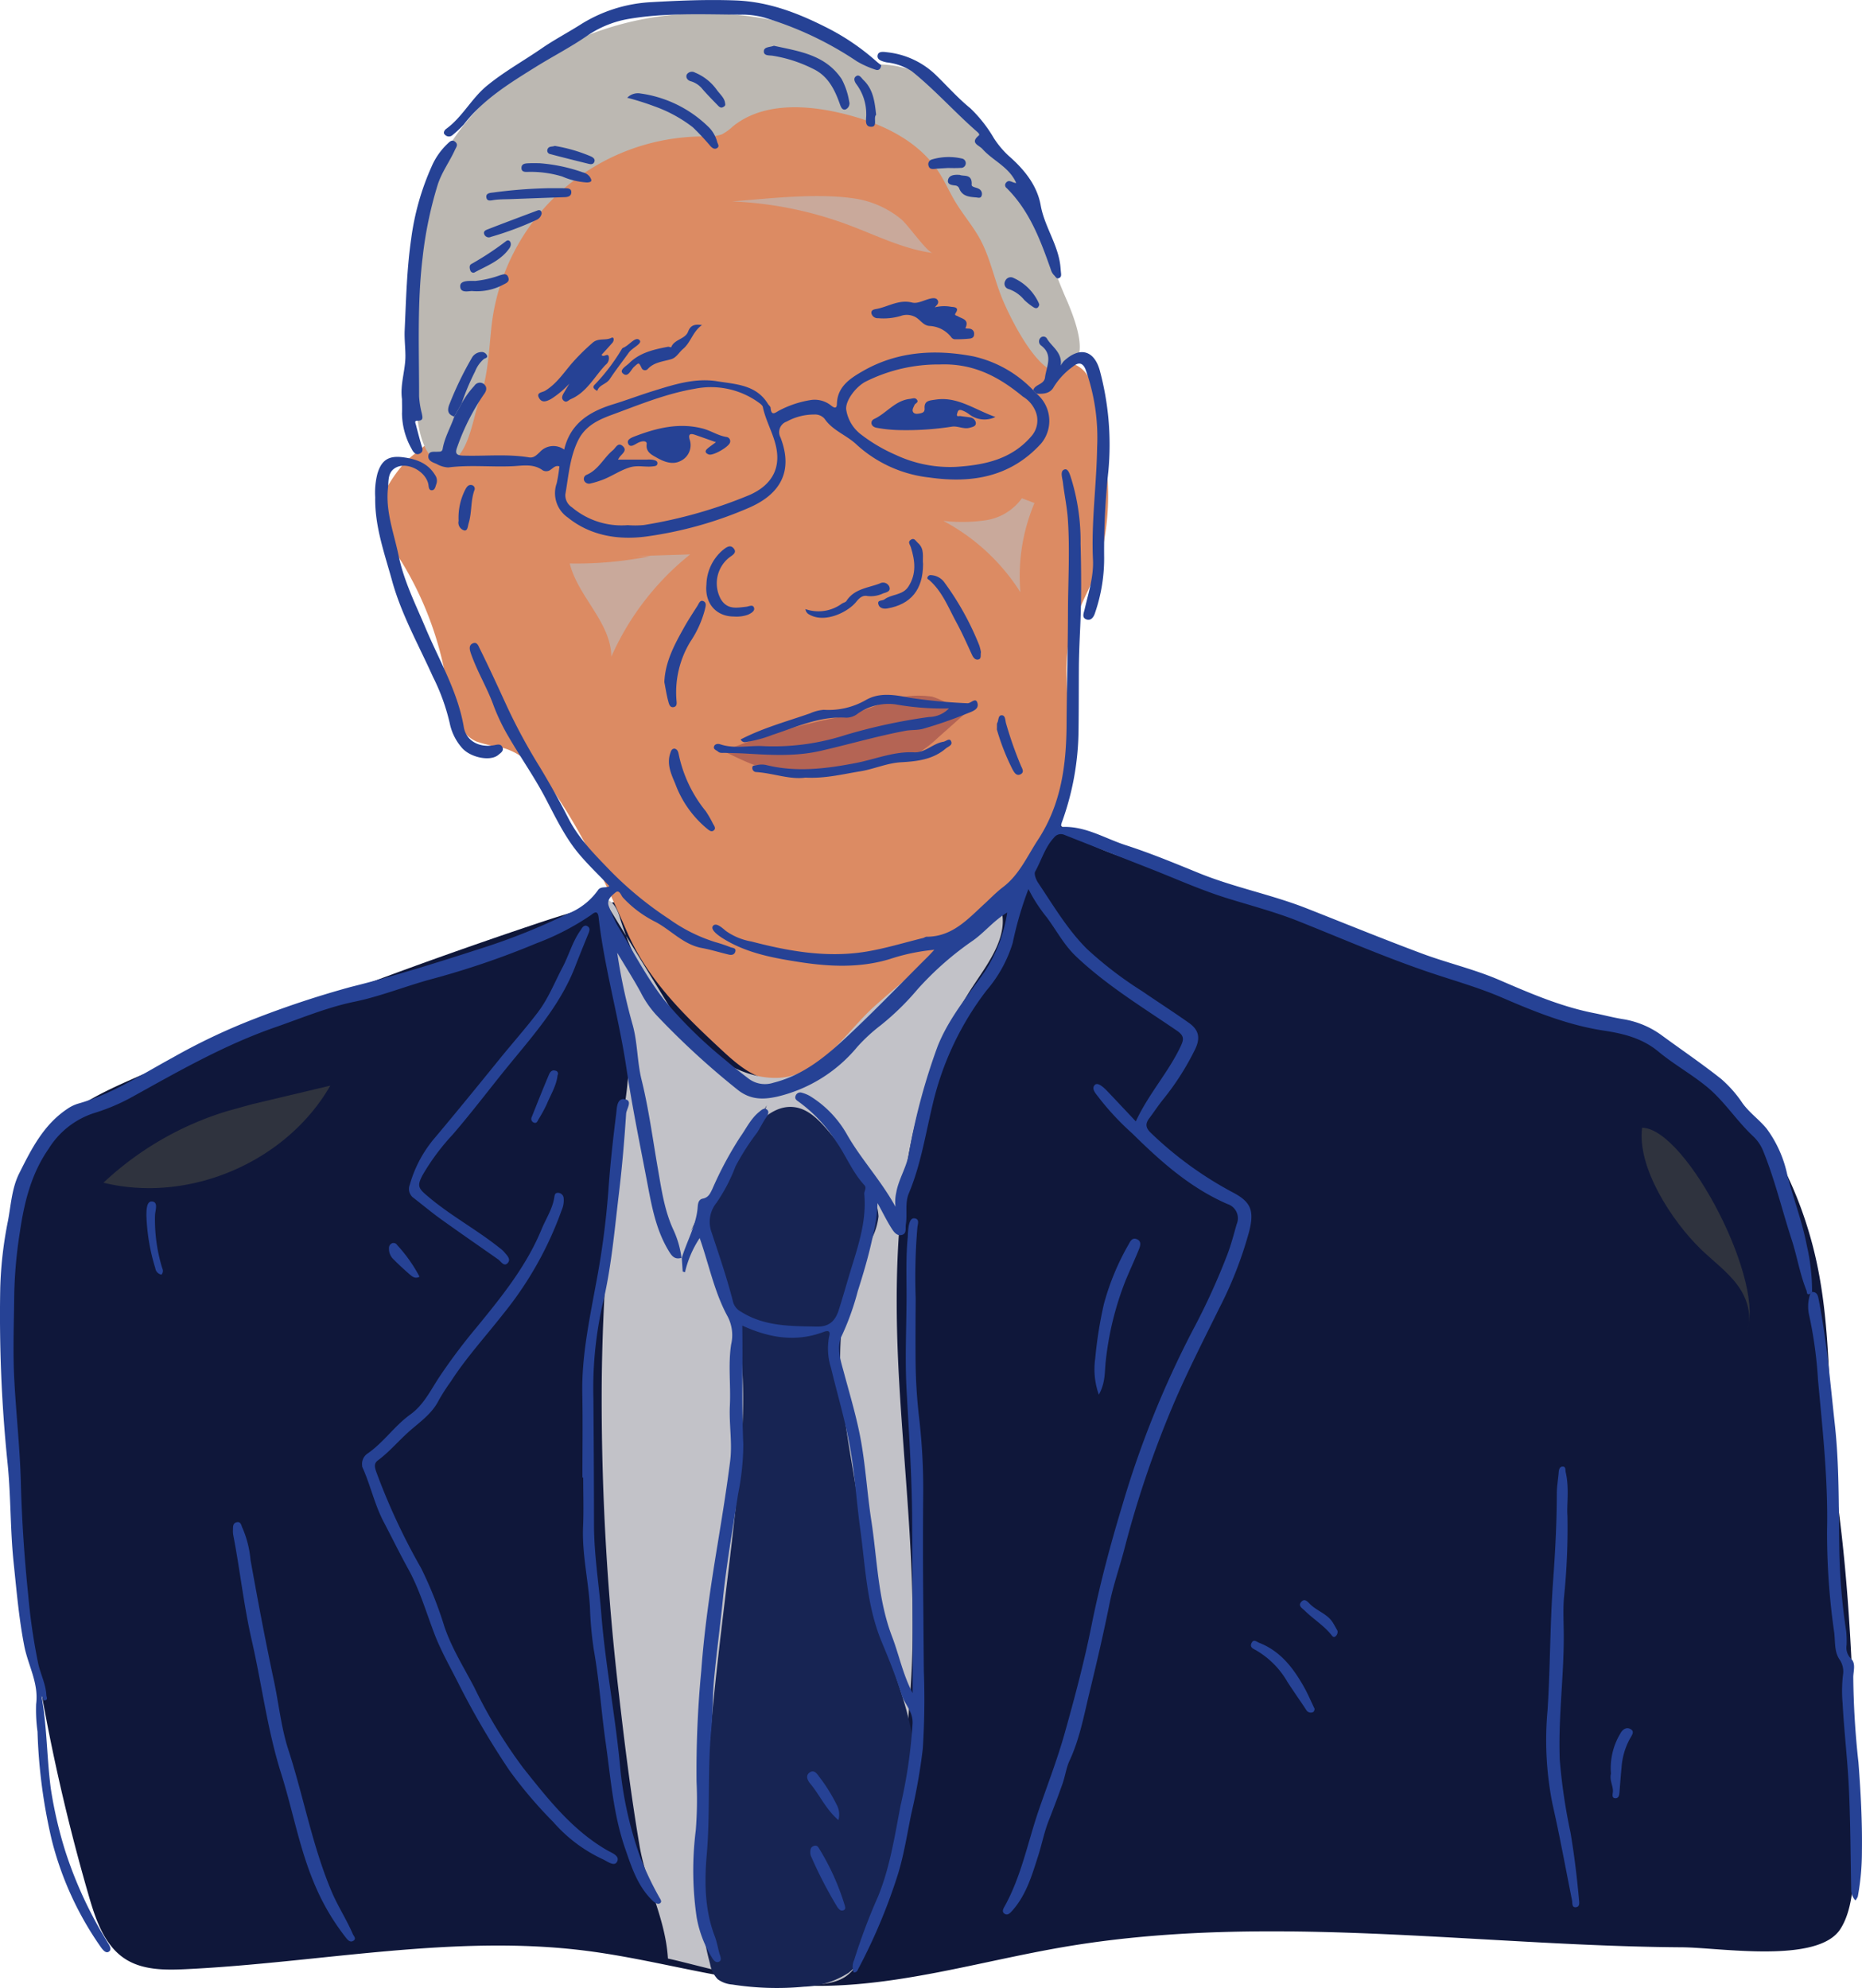 <svg xmlns="http://www.w3.org/2000/svg" width="286.883" height="306.273" viewBox="0 0 286.883 306.273"><g transform="translate(-590.643 -10444.65)"><path d="M611.325,10610.759c-5.55,2.438-11.359,5.187-14.723,10.229-3.088,4.629-3.615,10.459-3.9,16.018a303.4,303.4,0,0,0,11.667,99.878c1.056,3.627,2.4,7.531,5.575,9.573,2.7,1.733,6.125,1.722,9.328,1.569,20.584-.985,41.191-5.433,61.635-2.838,11.368,1.442,22.463,5.049,33.917,5.386,13.479.4,26.62-3.743,39.915-6,20.917-3.542,42.221-2.394,63.29-1.213,10.586.593,21.177,1.227,31.783,1.294,5.78.036,20.927,2.592,24.381-2.814,1.356-2.121,1.708-4.709,2.027-7.205.828-6.464.464-11.909.276-18.438-.389-13.469-.931-26.92-2.737-40.187-1.79-13.151-.427-26.361-3.82-39.418-3.371-12.966-11.015-25.562-23.12-31.3a76.4,76.4,0,0,0-12.892-4.214c-19.458-5.275-38.271-12.658-57.038-20.025-6.514-2.557-16.94-4.512-22.388-8.834-2.024-1.606-.274-4.207-4.4-3.561-2.576.4-3.861,3.622-5.318,5.39-2.985,3.619-7.97,4.76-12.6,5.532a215.409,215.409,0,0,1-34.272,2.931c-9.508.052-15.443,1.377-24.369,4.361C652.459,10593.924,631.683,10601.817,611.325,10610.759Z" fill="#0f173a"/><path d="M690.671,10464.735c-.245.13-.488.266-.729.405a36.167,36.167,0,0,0-8.6,7.648,131.066,131.066,0,0,0-22.278,35.39,15.46,15.46,0,0,1-2.81,4.937c-.815.836-1.819,1.464-2.677,2.255-1.765,1.627-4.23,5.307-4.626,7.722-.465,2.844,2.353,6.093,3.736,8.385a52.09,52.09,0,0,1,6.7,17.938c.63,3.625,1.318,7.96,4.669,9.479a26.182,26.182,0,0,0,4.054.975c3.24.88,5.639,3.58,7.567,6.328,4.691,6.684,8.295,14.5,11.547,21.97,3.191,7.335,8.541,12.612,14.383,18.039,1.963,1.824,4.012,3.7,6.56,4.532,4.98,1.629,10.4-1.207,14.046-4.977s6.205-8.483,9.933-12.167c4.571-4.517,10.522-7.055,14.416-12.26,5.7-7.619,9.168-14.806,8.855-24.433-.15-4.644-.974-9.421.036-14.021.893-4.069,3.286-7.507,4.49-11.444a38.181,38.181,0,0,0,1.187-14.672c-.383-4.186-.711-10.038-2.7-13.825a4.279,4.279,0,0,0-3.431-2.446,4.165,4.165,0,0,1-1.668-.135,2.462,2.462,0,0,1-1.009-1.252c-3.766-7.8-6.019-16.453-11.267-23.349a37.534,37.534,0,0,0-3.044-3.5,75.231,75.231,0,0,0-7.667-6.627,33,33,0,0,0-9.145-5.534c-6.536-2.271-13.707-.56-20.408,1.163-5.264,1.354-11.275,2.946-16.046,5.582-5.155,2.849-9.114,7.475-12.788,11.974-3.011,3.686-6.025,7.5-7.627,11.984a43.482,43.482,0,0,0-1.7,7.368l-1.483,8.7" fill="#dc8b63"/><path d="M654.639,10491.266l.036-6.947c.073-13.919,9.232-25.276,21.217-31.806a49.324,49.324,0,0,1,25.41-5.772,51.486,51.486,0,0,1,13.224,2.253,21.6,21.6,0,0,1,5.164,1.88c2.517,1.636,2.778,3.914,6.017,3.714a15.011,15.011,0,0,1,9.179,2.885c3.047,2.072,5.551,4.015,7.337,7.212,1.982,3.552,5.2,6.26,7.056,9.882a34.013,34.013,0,0,1,2.142,6.53,84.078,84.078,0,0,0,3.7,10.077c.965,2.29,2.635,6.617,1.508,8.747-3.894,7.361-10.391-6.328-11.632-9.414-1.2-2.979-1.823-6.2-3.354-9.017-1.1-2.021-2.623-3.775-3.807-5.744-.909-1.511-1.611-3.142-2.575-4.616-3.355-5.134-9.454-7.789-15.437-9.139-5.535-1.249-11.894-1.437-16.288,2.152a7.784,7.784,0,0,1-1.661,1.2,6.377,6.377,0,0,1-2.654.329,32.912,32.912,0,0,0-32.887,29.586c-.409,4.025-.553,7.611-1.951,11.434-.845,2.312-1.625,8.4-4.56,9.091-5.2,1.225-5.255-10.1-5.241-12.917Z" fill="#bcb8b2"/><path d="M726.4,10553.036a14.33,14.33,0,0,1,7.76-1.072c1.338.246,5.125,2.669,6.378,1.555l-5.406,4.806a17.654,17.654,0,0,1-3.47,2.606,15.63,15.63,0,0,1-4.03,1.287,68.391,68.391,0,0,1-14.391,1.476c-4.4-.018-7.152-1.4-11.1-3.307a89.937,89.937,0,0,1,16.352-4.965A37.985,37.985,0,0,0,726.4,10553.036Z" fill="#863842" opacity="0.46"/><path d="M683.128,10582.338c3.272,10.164,14.8,28.341,26.94,28.378,6.815.021,10.639-6.858,15.388-11.108a158.513,158.513,0,0,1,19.45-14.873c1.095,4.042-1.76,7.957-4.084,11.44-11.773,17.649-12.844,40.237-11.636,61.418.931,16.332,3,32.731,1.606,49.1-.506,5.933-.468,12.022-1.093,17.88-.587,5.5-3.933,21.245-8.755,24.581-5.25,3.632-21.491-1.5-27.391-2.764-.366-6.148-3.367-11.453-4.367-17.344-1.3-7.66-2.271-15.409-3.153-23.128a393.044,393.044,0,0,1-2.689-45.946,295.077,295.077,0,0,1,2.553-38.467c.812-6.018,2.175-11.428,1.357-17.352-.879-6.355-2.163-12.658-3.036-19.021-.156-1.135-1.218-.938-.555-1.874,1.33-.149,2.083,1.445,2.475,2.726a49.958,49.958,0,0,0,10.941,19.106" fill="#c2c2c8"/><path d="M697.065,10634.326a108.775,108.775,0,0,1,8.122-13.842c1.928-2.792,4.72-5.81,8.063-5.23,1.941.336,3.448,1.835,4.739,3.322a57.534,57.534,0,0,1,6.632,9.4,8.35,8.35,0,0,1,1.378,4.069,9.889,9.889,0,0,1-1.685,4.5c-7.535,13.578-3.094,27.32-1.1,41.955a123.535,123.535,0,0,0,3.379,18.032c2.1,7.191,5.56,14.32,4.837,21.778a39.982,39.982,0,0,1-2.769,9.984c-2.012,5.391-2.458,16.735-7.289,20.3a13.508,13.508,0,0,1-6.849,2.133,44.479,44.479,0,0,1-11.067-.336,4.353,4.353,0,0,1-2.226-.809,4.576,4.576,0,0,1-1.186-2.373c-2.346-8.6-1.039-14.178-.734-22.894.595-17.075,3.365-33.972,5.043-50.951,1.043-10.542,1.614-21.5-2.066-31.431-1.12-3.021-2.645-6.022-2.593-9.244.108-6.737,6.8-11.424,9.1-17.76" fill="#172453"/><path d="M625.6,10615.846a48.45,48.45,0,0,0-19.017,11.016c13.2,3.236,28.176-3.17,34.95-14.956l-12.092,2.874" fill="#2f333e"/><path d="M859.63,10650.049c1.154-2.386.274-5.317-1.309-7.443s-3.779-3.7-5.676-5.551c-4.491-4.383-9.785-12.589-9-18.662C850.54,10618.474,863.084,10642.91,859.63,10650.049Z" fill="#2f333e"/><path d="M869.569,10643.944c-.6.34-.5-.232-.6-.485-1.027-2.554-1.447-5.284-2.3-7.893-1.486-4.568-2.589-9.262-4.419-13.716a6.367,6.367,0,0,0-1.507-2.153c-2.544-2.376-4.42-5.393-7.1-7.6-2.384-1.959-5.129-3.479-7.5-5.447-2.482-2.058-5.381-2.763-8.392-3.22-5.506-.835-10.6-2.887-15.658-5.073-3.612-1.562-7.4-2.617-11.117-3.87-6.9-2.326-13.565-5.24-20.321-7.931-3.595-1.431-7.365-2.406-11.065-3.562-3.968-1.239-7.784-2.965-11.664-4.487q-6.648-2.609-13.288-5.234a1.325,1.325,0,0,0-1.59.407c-1.4,1.5-1.939,3.5-2.911,5.241-.216.387.135,1.263.464,1.753,2.349,3.5,4.509,7.178,7.505,10.164a58.292,58.292,0,0,0,8.5,6.51c2.393,1.638,4.832,3.208,7.2,4.877,1.552,1.094,1.814,2.327.976,4.07a40.728,40.728,0,0,1-4.986,7.8c-.737.921-1.383,1.913-2.092,2.856-.647.86-.536,1.491.283,2.262a56.277,56.277,0,0,0,12.575,9.13c2.828,1.471,3.363,2.819,2.532,6.067a60.764,60.764,0,0,1-4.587,11.767c-2.471,5.012-5.012,9.979-7.2,15.131a158.51,158.51,0,0,0-7.436,22.015c-.732,2.8-1.707,5.547-2.277,8.377-.922,4.569-1.979,9.115-3.074,13.632-.86,3.542-1.52,7.2-3.09,10.572-.513,1.1-.664,2.36-1.069,3.517-.682,1.944-1.415,3.87-2.165,5.789-.677,1.734-1.027,3.563-1.59,5.326-.967,3.024-1.854,6.113-4.07,8.553-.3.334-.669.7-1.137.382-.415-.283-.2-.714-.006-1.062,2.645-4.731,3.615-10.057,5.366-15.1,1.333-3.841,2.8-7.646,3.9-11.554,1.554-5.516,3.03-11.071,4.158-16.686,1.258-6.263,2.9-12.423,4.744-18.51a149.7,149.7,0,0,1,10.876-27.012,104.3,104.3,0,0,0,5.266-11.513c.6-1.551,1.02-3.171,1.472-4.773a2.3,2.3,0,0,0-1.391-3.105c-5.745-2.48-10.307-6.562-14.691-10.886a41.716,41.716,0,0,1-5.026-5.354c-.461-.651-1.387-1.489-.731-2.132.456-.445,1.379.41,1.925.985,1.413,1.488,2.817,2.985,4.378,4.643,2.022-4.331,5.071-7.612,6.936-11.618.459-.988.567-1.555-.62-2.367-5.308-3.625-10.828-6.974-15.529-11.437-1.846-1.752-3.005-3.986-4.487-5.989a24.262,24.262,0,0,1-2.842-4.381,54.657,54.657,0,0,0-2.427,8.312,20.357,20.357,0,0,1-4.011,7.284,45.982,45.982,0,0,0-8.333,17.647c-1.1,4.576-1.818,9.252-3.658,13.639-.629,1.5-.2,3.183-.461,4.766-.1.605.191,1.432-.625,1.643-.784.2-1.254-.509-1.6-1.057-.706-1.117-1.289-2.311-2.13-3.853a30.5,30.5,0,0,1-.883,5.792c-.581,2.64-1.356,5.222-2.171,7.788a40.467,40.467,0,0,1-2.42,6.773c-.934,1.777-.238,3.8.25,5.619.964,3.6,2.058,7.183,2.7,10.85.7,4,.943,8.082,1.562,12.1.922,5.983,1,12.125,3.2,17.876,1.085,2.836,1.66,5.847,3.168,8.7,0-2.9.007-5.709,0-8.514q-.03-9.037-.075-18.073c-.037-6.708-.488-13.4-.86-20.09-.265-4.765-.021-9.557-.007-14.336.009-3.093-.118-6.187.191-9.273a13.215,13.215,0,0,1,.152-1.744c.12-.5.292-1.237.952-1.108.711.138.447.833.379,1.357a91.114,91.114,0,0,0-.264,10.985c-.022,3.15-.044,6.3-.018,9.453a81.3,81.3,0,0,0,.544,8.9,95.721,95.721,0,0,1,.63,12.07q-.067,7.573,0,15.147c.037,3.921.061,7.843.1,11.762a118.253,118.253,0,0,1-.163,12.03,89.813,89.813,0,0,1-1.753,9.942c-.646,3.113-1.122,6.26-2.049,9.31a87.061,87.061,0,0,1-6.2,14.776.622.622,0,0,1-.633.439,2.368,2.368,0,0,1,.056-1.9,91.129,91.129,0,0,1,3.678-9.781c1.86-4.546,2.57-9.342,3.49-14.1a76.775,76.775,0,0,0,1.842-12.637c.047-1.835-1.23-2.9-1.7-4.407-.855-2.751-1.952-5.434-3.059-8.1-2.319-5.577-2.507-11.55-3.31-17.4-.578-4.22-.834-8.494-1.59-12.679-.74-4.095-1.943-8.1-2.918-12.156a9.875,9.875,0,0,1-.318-4.642c.116-.493.378-1.329-.8-.884-4.177,1.577-8.227,1-12.547-.971.1,6.194-.113,12.25.158,18.329a39.4,39.4,0,0,1-.8,7.6c-.83,5.43-1.8,10.838-2.353,16.309-.41,4.047-.963,8.08-1.343,12.13-.243,2.59-.195,5.207-.442,7.8-.609,6.414-.136,12.855-.692,19.284-.366,4.215-.336,8.54,1.236,12.644.313.819.46,1.7.691,2.551.126.461.461,1.088-.01,1.336-.6.314-.982-.382-1.228-.8a17.7,17.7,0,0,1-2.246-6.019,49.611,49.611,0,0,1-.137-13.4,59.286,59.286,0,0,0,.12-7.5,161.467,161.467,0,0,1,.727-17.075c.465-6.437,1.423-12.852,2.472-19.24.715-4.353,1.423-8.716,1.98-13.088.356-2.8-.188-5.7-.045-8.534.158-3.151-.289-6.308.2-9.449a6.192,6.192,0,0,0-.528-4.251c-2.067-3.762-2.88-8.018-4.323-12.112a16.018,16.018,0,0,0-2.261,5.258l-.356-.1q-.07-1.046-.139-2.091c.752-2.53,2.131-4.852,2.422-7.544.06-.558.014-1.45.813-1.6.911-.169,1.182-.895,1.483-1.508a55.481,55.481,0,0,1,4.275-7.982c.935-1.31,1.625-2.818,2.916-3.863.343-.277.734-.674,1.161-.4.483.314.177.893-.031,1.189-.537.766-.93,1.611-1.436,2.394a36.724,36.724,0,0,0-3.332,5.21,26.225,26.225,0,0,1-2.923,5.6,4.668,4.668,0,0,0-.753,4.572c1.185,3.587,2.413,7.162,3.34,10.831a2.483,2.483,0,0,0,1.208,1.393c3.6,2.272,7.667,2.2,11.675,2.279,1.865.037,2.823-.838,3.378-2.591.519-1.639.995-3.288,1.481-4.937,1.242-4.213,2.855-8.355,2.438-12.884-.043-.463.438-.928,0-1.4-1.852-2-2.828-4.578-4.384-6.769a22.682,22.682,0,0,0-5.818-6.129c-.349-.229-.52-.469-.38-.836a.751.751,0,0,1,.96-.483,5.078,5.078,0,0,1,1.222.493,16.456,16.456,0,0,1,5.77,6c2.18,3.807,5.2,7,7.441,11.076a6.564,6.564,0,0,1,.1-2.122c.352-2.05,1.518-3.807,1.922-5.85a94.929,94.929,0,0,1,4.469-16.752c1.692-4.264,4.648-7.79,7.246-11.489a22.976,22.976,0,0,0,3.477-9.122c-2.048,1.222-3.44,3-5.223,4.28a48.061,48.061,0,0,0-8.6,7.556,40.344,40.344,0,0,1-5.7,5.561,26.517,26.517,0,0,0-3.573,3.3,22.772,22.772,0,0,1-12.4,7.684c-2.063.442-4,.507-5.959-1.007a121.868,121.868,0,0,1-12.594-11.563,15.518,15.518,0,0,1-2.416-3.5c-1.06-1.955-2.263-3.833-3.626-6.112a88.679,88.679,0,0,0,2.395,11.165c.756,2.761.674,5.639,1.354,8.394,1.119,4.531,1.722,9.152,2.521,13.74.554,3.182,1.007,6.414,2.388,9.393a14.681,14.681,0,0,1,1.244,4.309c-1.114.346-1.556-.377-2.039-1.187-1.985-3.333-2.6-7.076-3.311-10.793-1.094-5.729-2.274-11.454-3.127-17.211-1.159-7.818-3.4-15.421-4.292-23.275-.139-1.222-.773-.641-1.165-.346a39.141,39.141,0,0,1-8.346,4.331,128.643,128.643,0,0,1-16.563,5.633c-3.874,1.077-7.617,2.587-11.57,3.4-4.2.865-8.136,2.525-12.169,3.926-7.757,2.692-14.813,6.727-21.939,10.674a30.469,30.469,0,0,1-5.961,2.541,12.912,12.912,0,0,0-7.017,5.5c-2.7,3.882-3.75,8.22-4.429,12.793a70.158,70.158,0,0,0-.875,9.665c-.041,4.282-.222,8.555-.005,12.854.272,5.4.887,10.774,1.026,16.184.149,5.737.537,11.464,1.122,17.178a93.837,93.837,0,0,0,1.545,10.623c.362,1.644,1.176,3.181,1.262,4.9.014.273.265.628-.124.763-.522.183-.339-.5-.611-.611.828,4.669.8,9.438,1.405,14.136a64.643,64.643,0,0,0,2.253,9.75,63.5,63.5,0,0,0,6.322,13.721c.327.572.994,1.364.365,1.757-.556.348-1.1-.548-1.489-1.1a49.843,49.843,0,0,1-7.29-16.11,83.283,83.283,0,0,1-2.193-16.691,24.64,24.64,0,0,1-.219-4.226c.43-3.269-1.238-5.984-1.82-8.968-.829-4.249-1.192-8.544-1.641-12.834-.542-5.176-.413-10.4-.959-15.563a223.114,223.114,0,0,1-1.106-26.781,60.8,60.8,0,0,1,1.2-10.376c.462-2.452.585-5,1.727-7.276,1.867-3.731,3.738-7.461,7.367-9.9a6.027,6.027,0,0,1,1.707-.835c5.262-1.475,9.769-4.491,14.5-7.054a94.632,94.632,0,0,1,12.753-6.045,148.637,148.637,0,0,1,14.782-4.888c6.853-1.7,13.587-3.84,20.312-6.01a97.331,97.331,0,0,0,13.066-5.251,10.345,10.345,0,0,0,4.645-3.588c.463-.759,1.372-.306,1.792-.68-1.537-1.611-3.166-3.163-4.614-4.869-2.271-2.677-3.738-5.866-5.372-8.939-1.705-3.206-3.8-6.174-5.612-9.313a30.423,30.423,0,0,1-2.274-4.778c-.856-2.363-2.125-4.528-3.052-6.852-.164-.41-.328-.822-.463-1.242-.175-.545-.262-1.159.37-1.412s.831.38,1.038.8c1.487,2.993,2.873,6.033,4.269,9.069a88.559,88.559,0,0,0,4.9,9.049q2.4,3.951,4.512,8.079c1.592,3.116,4.011,5.521,6.389,7.991a54.629,54.629,0,0,0,9.149,7.515,24.823,24.823,0,0,0,7.067,3.528,24.459,24.459,0,0,1,2.377.8c.308.121.911.09.709.707-.149.457-.577.523-.985.426-1.384-.329-2.748-.759-4.145-1.016-2.895-.531-4.785-2.8-7.251-4.074a17.358,17.358,0,0,1-4.929-3.705c-.3-.334-.534-1.284-1.149-.774s-1.447,1.15-.975,2.229a22.779,22.779,0,0,0,1.269,2.823c2.407,3.928,4.492,8.062,7.372,11.691a68.316,68.316,0,0,0,9.226,9.026c1.157,1,2.352,1.937,3.565,2.86a4.178,4.178,0,0,0,3.874.68c4.722-1.186,8.213-4.156,11.648-7.384,4.141-3.89,8.072-7.98,12.094-11.984.307-.3.6-.629,1.06-1.119a30.615,30.615,0,0,0-6.863,1.431c-4.6,1.4-9.311,1.175-13.909.462-4.108-.637-8.3-1.4-11.944-3.735-.735-.472-1.794-1.289-1.4-1.819.461-.616,1.4.255,2.019.775a9.652,9.652,0,0,0,3.924,1.612c5.808,1.521,11.715,2.55,17.731,1.549,2.934-.488,5.8-1.374,8.7-2.084.188-.047.366-.2.549-.2,3.953.013,6.348-2.714,8.934-5.085.943-.865,1.823-1.79,2.851-2.57,2.49-1.891,3.7-4.723,5.357-7.252,3.591-5.473,4.387-11.531,4.425-17.842.035-5.739.2-11.478.215-17.216.013-4.789.311-9.582-.019-14.366-.131-1.9-.537-3.785-.765-5.683-.083-.692-.487-1.753.258-1.98.61-.185.852.912,1.068,1.541a32.676,32.676,0,0,1,1.4,9.883c.114,4.221.139,8.451-.045,12.667-.1,2.159-.2,4.317-.217,6.479-.019,3.222-.007,6.445-.051,9.667a42.626,42.626,0,0,1-2.605,14.237,4.233,4.233,0,0,0-.118.616c3.678-.242,6.716,1.74,10,2.8,3.818,1.232,7.541,2.778,11.262,4.295,5.422,2.211,11.206,3.309,16.641,5.452,5.9,2.323,11.762,4.718,17.7,6.935,3.954,1.476,8.077,2.415,11.968,4.094,4.718,2.035,9.45,4.084,14.539,5.087,1.486.292,2.953.688,4.446.93a13.776,13.776,0,0,1,6.05,2.521c3.041,2.229,6.167,4.35,9.118,6.69a18.548,18.548,0,0,1,3.3,3.746c1.08,1.49,2.592,2.538,3.735,3.943a18.309,18.309,0,0,1,3.187,7.217c.936,3.606,2.288,7.1,2.986,10.771a31.384,31.384,0,0,1,.808,7.159Z" fill="#264295"/><path d="M661.758,10506.828a13.382,13.382,0,0,1,1.969-2.736,1,1,0,0,1,1.444-.291c.562.456.457,1.026.051,1.57a34.11,34.11,0,0,0-4.111,8.1c-.383.975-.226,1.336.862,1.371,3.395.11,6.8-.285,10.186.275.736.121,1.17-.375,1.65-.812a2.807,2.807,0,0,1,3.76-.389c.946-4.044,3.919-5.871,7.574-6.99,2.056-.629,4.069-1.4,6.123-2.034,3.219-1,6.464-2.051,9.894-1.5,2.885.466,6.006.536,7.805,3.488.126.208.391.389.407.6.107,1.381.772.7,1.353.4a15.682,15.682,0,0,1,4.673-1.574,4.039,4.039,0,0,1,3.324.846c.443.351.849.5.866-.265.06-2.687,2.07-3.953,3.974-5.053,5.319-3.071,11.183-3.4,17.015-2.287a18.289,18.289,0,0,1,9.255,5.221l.517.539a5.449,5.449,0,0,1,.73,7.64c-4.7,5.189-10.668,6.2-17.193,5.276a19.821,19.821,0,0,1-11.232-5.044c-1.563-1.5-3.721-2.176-4.971-4.017a1.937,1.937,0,0,0-1.585-.649,8.733,8.733,0,0,0-4.245,1.086,1.72,1.72,0,0,0-.966,2.427c2.1,5.4-.214,8.849-4.866,10.858a60.178,60.178,0,0,1-15.794,4.42c-4.15.558-8.528-.038-12.1-2.925a4.56,4.56,0,0,1-1.707-5.292,25.1,25.1,0,0,0,.413-2.588c-.628-.2-.942.254-1.336.5a1.1,1.1,0,0,1-1.249.1c-1.446-1.059-3.12-.689-4.657-.623-3.3.144-6.6-.233-9.891.19a4.035,4.035,0,0,1-1.792-.541c-.582-.237-1.35-.479-1.271-1.241.084-.8.874-.6,1.439-.639.341-.021.685.049.771-.458.3-1.757,1.225-3.292,1.788-4.957Q661.2,10507.83,661.758,10506.828Zm25.607,18.729a14.2,14.2,0,0,0,2.5-.021,72.175,72.175,0,0,0,16.243-4.619c2.447-1.075,4.386-2.935,4.292-5.987-.083-2.7-1.684-4.984-2.224-7.57-.052-.249-.35-.481-.585-.651a12.565,12.565,0,0,0-9.889-2.166c-4.452.751-8.587,2.472-12.776,4.012-2.09.77-4.119,1.7-5.224,3.969-1.281,2.634-1.459,5.473-1.951,8.259a2.2,2.2,0,0,0,1.006,2.018A11.876,11.876,0,0,0,687.365,10525.557Zm48.065-24.756a24.984,24.984,0,0,0-11.23,2.551c-1.7.782-3.409,3.149-3.166,4.478a5.929,5.929,0,0,0,2.214,3.713,25.1,25.1,0,0,0,5.406,3.191,19.674,19.674,0,0,0,9.285,1.843c4.4-.284,8.61-1.146,11.695-4.82a3.676,3.676,0,0,0,.576-3.7,4.767,4.767,0,0,0-1.97-2.307C744.637,10502.777,740.729,10500.594,735.43,10500.8Z" fill="#264295"/><path d="M646.452,10670.506a1.924,1.924,0,0,1,.774-1.89c2.5-1.7,4.187-4.285,6.623-6.035,2.036-1.463,3.079-3.634,4.387-5.645a89.259,89.259,0,0,1,5.82-7.771c3.844-4.7,7.682-9.431,10.024-15.12.669-1.625,1.68-3.121,1.962-4.9.054-.346.078-.722.556-.727a.884.884,0,0,1,.89.834,3.755,3.755,0,0,1-.314,1.857,54.42,54.42,0,0,1-8.985,15.955c-2.717,3.474-5.709,6.734-8.106,10.456a30.492,30.492,0,0,0-1.825,2.834c-1,2.021-2.785,3.266-4.407,4.676-1.711,1.485-3.156,3.258-4.989,4.614-.6.447-.513.974-.276,1.685a98.237,98.237,0,0,0,6.951,14.937,60.608,60.608,0,0,1,3.579,8.993c1.134,3.328,2.994,6.276,4.6,9.352a76.108,76.108,0,0,0,7.552,12.427c3.782,4.741,7.533,9.567,12.947,12.686.674.389,2.012.843,1.482,1.778-.437.772-1.5-.113-2.212-.426a22.878,22.878,0,0,1-7.591-5.717,67.433,67.433,0,0,1-6.752-7.934,123.925,123.925,0,0,1-7.746-13.182c-1.309-2.624-2.781-5.152-3.834-7.911-1.275-3.342-2.279-6.807-4.016-9.951-1.329-2.406-2.531-4.873-3.806-7.3-1.4-2.673-2.017-5.644-3.255-8.373C646.429,10670.575,646.438,10670.415,646.452,10670.506Z" fill="#264295"/><path d="M680.377,10672.292c0-4.281.07-8.563-.017-12.842-.117-5.73,1.052-11.267,2.078-16.858a127.826,127.826,0,0,0,1.932-14.413c.272-4.009.719-8.01,1.221-12,.1-.826.085-2.406,1.344-2.177,1.238.227.224,1.5.176,2.229-.268,4.11-.62,8.221-1.112,12.312-.689,5.737-1.174,11.507-2.537,17.148a59.081,59.081,0,0,0-1.392,14.453q.082,9.716.093,19.436c.007,4.623.765,9.181,1.131,13.772.277,3.475.727,6.923,1.215,10.371.646,4.565,1.324,9.133,1.737,13.721a57.392,57.392,0,0,0,3.028,13.288,47.514,47.514,0,0,0,2.887,6.113c.178.353.562.773.165,1.03-.3.2-.745-.023-1.124-.389-2.327-2.242-3.253-5.186-4.262-8.109-1.819-5.27-2.2-10.783-2.978-16.246-.68-4.751-.978-9.545-1.824-14.277a55.923,55.923,0,0,1-.6-6.58c-.24-4.167-1.244-8.262-1.059-12.468.11-2.5.02-5.011.02-7.518Z" fill="#264295"/><path d="M869.825,10643.7c.72-.027.9.482,1.005,1.038,1.26,6.4,1.8,12.895,2.51,19.363.685,6.218.581,12.473.678,18.72a94.574,94.574,0,0,0,1.078,13.187,15.66,15.66,0,0,1,.058,2.07,2.383,2.383,0,0,0,.664,2.1c.79.7.384,1.922.362,2.811a130.08,130.08,0,0,0,.8,13.188c.348,4.56.6,9.112.533,13.681a37.937,37.937,0,0,1-.637,6.988,2.424,2.424,0,0,1-.366.588,2.4,2.4,0,0,1-.652-1.753c-.094-5.151-.113-10.308-.35-15.454-.2-4.4-.739-8.782-.969-13.182a21.318,21.318,0,0,1,.059-4.342,3.249,3.249,0,0,0-.549-2.411c-.816-1.208-.627-2.757-.805-4.143a106.917,106.917,0,0,1-1.1-15.815c.16-7.755-.691-15.444-1.4-23.14a64.381,64.381,0,0,0-1.355-9.889,6.008,6.008,0,0,1,.178-3.361Z" fill="#264295"/><path d="M726.419,10454.713c-.119.732-.533.811-.909.664a14.7,14.7,0,0,1-2.822-1.264,52.483,52.483,0,0,0-14.451-6.8,13.055,13.055,0,0,0-3.5-.407c-5.661-.03-11.346-.3-16.958.614a16.1,16.1,0,0,0-6.636,2.617c-2.575,1.783-5.375,3.216-8.037,4.875-4.041,2.518-8.056,4.992-11.017,8.837a18.119,18.119,0,0,1-1.7,1.592.827.827,0,0,1-1.193-.036c-.337-.264-.066-.712.172-.886,2.507-1.816,3.9-4.678,6.261-6.628,2.65-2.187,5.658-3.844,8.471-5.787,1.889-1.3,3.92-2.372,5.86-3.591a22.581,22.581,0,0,1,10.784-3.518c4.411-.255,8.818-.444,13.254-.277,5.012.19,9.458,1.889,13.826,4.087a35.693,35.693,0,0,1,7.782,5.244C725.888,10454.3,726.2,10454.535,726.419,10454.713Z" fill="#264295"/><path d="M626.53,10680.515c.039-.526-.1-1.2.6-1.347.668-.138.68.544.9.959a15.9,15.9,0,0,1,1.211,4.837c1.114,6.229,2.285,12.441,3.606,18.631.755,3.539,1.107,7.193,2.223,10.627,2.35,7.23,3.684,14.767,6.651,21.81.956,2.27,2.311,4.326,3.279,6.58.135.315.59.71.1,1.031-.476.313-.847-.075-1.123-.423a35.226,35.226,0,0,1-4.777-8.066c-2.412-5.582-3.433-11.561-5.25-17.308-2.121-6.711-2.962-13.693-4.528-20.52-1.231-5.365-1.8-10.832-2.85-16.22A4.3,4.3,0,0,1,626.53,10680.515Z" fill="#264295"/><path d="M832.144,10678.151a104.387,104.387,0,0,1-.52,12.478c-.187,1.984-.052,4-.046,6,.02,6.4-.877,12.771-.617,19.184a88.937,88.937,0,0,0,1.659,11.2c.574,3.39.987,6.792,1.294,10.211.042.466.193,1.164-.436,1.249-.7.095-.541-.622-.631-1.07-.99-4.947-1.892-9.914-3.01-14.832a50.159,50.159,0,0,1-.76-14.41c.428-6.716.377-13.447.87-20.149.325-4.422.551-8.833.558-13.263,0-1.074.2-2.148.284-3.224.034-.418.113-.884.564-.924.585-.052.44.515.522.868C832.455,10673.957,832.01,10676.484,832.144,10678.151Z" fill="#264295"/><path d="M648.453,10521.26a11.681,11.681,0,0,1,.348-3.663c.631-2.089,1.751-2.779,3.919-2.5,2.022.264,3.82.869,4.952,2.73a1.5,1.5,0,0,1,.2,1.392c-.152.407-.211.978-.73.961-.478-.014-.433-.6-.507-.946-.423-1.992-3.2-3.459-4.955-2.568-1.335.679-1.135,2.019-1.261,3.177-.393,3.605.925,6.951,1.635,10.392.811,3.927,2.6,7.46,4.138,11.121,2.114,5.039,4.975,9.8,5.913,15.319.362,2.128,2.384,3.2,4.655,2.787.514-.093,1.025-.271,1.289.3.273.587-.284.9-.633,1.194-1.25,1.066-4.445.383-5.7-1.209a8.244,8.244,0,0,1-1.778-3.663,31.64,31.64,0,0,0-2.6-7.18c-2.189-4.878-4.856-9.6-6.275-14.742C649.905,10529.957,648.366,10525.747,648.453,10521.26Z" fill="#264295"/><path d="M652.579,10506.14c-.318-2.278.547-4.469.529-6.721-.011-1.3-.175-2.6-.115-3.9.215-4.694.325-9.391,1-14.064a39.879,39.879,0,0,1,3.142-11.13,10.6,10.6,0,0,1,2.416-3.487c.316-.288.714-.812,1.266-.306.459.419.091.831-.079,1.207-.824,1.825-2.035,3.421-2.663,5.393a60.618,60.618,0,0,0-2.32,11.208c-.855,7.109-.527,14.24-.542,21.364a13.7,13.7,0,0,0,.414,2.612c.121.613.314,1.183-.685,1.152-.5-.015-.281.38-.216.633.259,1,.514,1.994.8,2.982.15.522.47,1.1-.18,1.44s-1.073-.278-1.273-.7a11.339,11.339,0,0,1-1.495-5.466C652.61,10507.622,652.579,10506.88,652.579,10506.14Z" fill="#264295"/><path d="M680.925,10587.253c.647.207.615.646.4,1.166-.7,1.72-1.4,3.435-2.071,5.165-2.342,6.057-6.646,10.778-10.649,15.709-2.748,3.385-5.378,6.872-8.228,10.169a34.435,34.435,0,0,0-4.63,6.237c-.908,1.707-.606,2.05.8,3.251,3.489,2.975,7.547,5.131,11.107,7.988a4.042,4.042,0,0,1,.661.588c.416.518,1.145,1.135.509,1.753-.557.54-.995-.3-1.448-.618-2.932-2.058-5.882-4.088-8.79-6.177-1.43-1.027-2.782-2.161-4.173-3.242a1.708,1.708,0,0,1-.642-2.047,19.2,19.2,0,0,1,3.984-7.385c3.34-3.979,6.621-8.007,9.891-12.044,1.94-2.395,3.99-4.693,5.861-7.154,1.634-2.148,2.579-4.607,3.81-6.937.983-1.86,1.52-3.939,2.757-5.681C680.3,10587.677,680.428,10587.271,680.925,10587.253Z" fill="#264295"/><path d="M750.349,10505.3l-.517-.539c.292-.94,1.681-.844,1.817-1.956.208-1.691,1.324-3.469-.6-4.922a.786.786,0,0,1-.087-1.192.627.627,0,0,1,1.015.174c.762,1.251,2.368,2.1,2.1,4.109a3.643,3.643,0,0,1,.457-.676c2.4-2.247,4.622-1.769,5.535,1.35a43.979,43.979,0,0,1,1.345,15.561,114.2,114.2,0,0,0-.656,12.951,25.874,25.874,0,0,1-1.409,8.938c-.22.692-.669,1.248-1.375.959-.679-.276-.35-.974-.216-1.549.587-2.526,1.407-5.021,1.281-7.665-.275-5.769.558-11.5.638-17.251a31.214,31.214,0,0,0-1.769-12c-.463-1.182-1.194-1.093-1.908-.5a10.99,10.99,0,0,0-2.984,3.146C752.454,10505.3,751.4,10505.363,750.349,10505.3Z" fill="#264295"/><path d="M704.753,10558.575c3.406-1.773,7.094-2.767,10.681-4.017a6.351,6.351,0,0,1,2.129-.554,11.527,11.527,0,0,0,6.458-1.49c2.1-1.224,4.407-.831,6.774-.368a82.565,82.565,0,0,0,8.9.847c.541.046,1.32-1.025,1.562.029.217.939-.821,1.232-1.618,1.554a64.961,64.961,0,0,1-6.735,2.341c-.93.261-1.846.149-2.766.322-4.426.835-8.745,2.109-13.13,3.105-3.746.853-7.565.637-11.369.406-1.119-.067-2.24-.084-3.36-.111-.344-.008-.706.063-.992-.185-.249-.215-.718-.347-.649-.719.091-.493.622-.535.972-.417,2.2.745,4.456.146,6.68.286a36.045,36.045,0,0,0,12.624-1.719,85.711,85.711,0,0,1,12.85-2.771,4.386,4.386,0,0,0,3.087-1.32,42.02,42.02,0,0,1-8.255-.628,8.229,8.229,0,0,0-5.8,1.429,2.85,2.85,0,0,1-1.774.622c-4.061-.26-7.655,1.431-11.363,2.65a19.519,19.519,0,0,1-3.662,1.032C705.575,10558.953,705.117,10559.2,704.753,10558.575Z" fill="#264295"/><path d="M747.215,10472.844c-1.1-2.5-3.6-3.425-5.211-5.247-.516-.584-1.968-.91-.559-2.066.236-.193-.18-.515-.377-.687-3.4-2.983-6.417-6.39-9.95-9.226a8.938,8.938,0,0,0-3.867-1.358c-.669-.144-1.476-.372-1.4-1.028.091-.75.924-.6,1.578-.52a12.754,12.754,0,0,1,7.534,3.618c1.716,1.674,3.307,3.478,5.184,5a21.17,21.17,0,0,1,3.633,4.623,14.2,14.2,0,0,0,2.254,2.69c2.383,2.076,4.4,4.533,4.953,7.65.6,3.343,2.751,6.127,3.046,9.522.025.289.048.578.079.867s.069.616-.244.789c-.442.244-.607-.229-.824-.42a2.1,2.1,0,0,1-.5-.883c-1.6-4.539-3.274-9.039-6.8-12.539a.558.558,0,0,1-.13-.788C746.106,10472.187,746.6,10472.841,747.215,10472.844Z" fill="#264295"/><path d="M678.364,10503.759a14.088,14.088,0,0,1-2.824,2.365c-.615.325-1.36.669-1.824-.122-.527-.9.461-.877.888-1.133,1.874-1.12,2.994-2.965,4.4-4.533a33.8,33.8,0,0,1,2.945-2.883c.892-.781,1.957-.29,2.883-.753.435-.217.472.418.158.772-.545.617-1.1,1.225-1.669,1.852.339.464.9-.329,1.106.208a1.278,1.278,0,0,1-.471,1.323c-1.736,1.811-2.882,4.218-5.367,5.286-.344.148-.622.564-1.019.3-.465-.311-.34-.765-.1-1.181C677.767,10504.759,678.066,10504.259,678.364,10503.759Z" fill="#264295"/><path d="M734.675,10492a5.775,5.775,0,0,1,2.522-.08c.4.035,1.31.045.69.954-.266.391.126.373.284.474.666.425,1.827.475,1.237,1.81-.072.163.456.077.7.143a.762.762,0,0,1,.618.858c0,.489-.372.62-.661.656a19.62,19.62,0,0,1-2.349.1.741.741,0,0,1-.475-.265,4.493,4.493,0,0,0-3.366-1.782c-1.1-.065-1.489-1.142-2.475-1.5a2.715,2.715,0,0,0-1.962-.046,9.433,9.433,0,0,1-3.5.349.979.979,0,0,1-1.02-.7c-.129-.631.483-.664.872-.743,1.786-.367,3.389-1.476,5.414-.96.836.212,1.876-.421,2.833-.625.371-.08.85-.129,1.066.251C735.38,10491.384,734.941,10491.669,734.675,10492Z" fill="#264295"/><path d="M759.941,10659.515a11.779,11.779,0,0,1-.554-5.585,63.909,63.909,0,0,1,1.341-8.395,38.392,38.392,0,0,1,3.821-9.2c.263-.494.545-1.034,1.219-.783.776.288.586.99.38,1.509-.672,1.686-1.455,3.326-2.14,5.007a47.467,47.467,0,0,0-2.993,12.225C760.816,10655.907,761.013,10657.606,759.941,10659.515Z" fill="#264295"/><path d="M714.741,10564.449c-2.39.345-4.921-.67-7.543-.851a.626.626,0,0,1-.645-.668c0-.424.4-.322.658-.39a3.22,3.22,0,0,1,1.6,0c4.6,1.11,9.141.544,13.719-.344,2.97-.575,5.829-1.8,8.938-1.64,1.721.089,2.909-1.368,4.521-1.628.4-.064.917-.59,1.164-.13.353.657-.419.85-.809,1.182-1.988,1.7-4.428,1.968-6.875,2.106-2.186.124-4.168,1.059-6.307,1.4C720.456,10563.921,717.8,10564.615,714.741,10564.449Z" fill="#264295"/><path d="M693,10549.735c.127-3.124,1.553-5.758,3.012-8.369.645-1.153,1.371-2.261,2.085-3.374.222-.345.4-.974.936-.72s.309.854.206,1.32a16.175,16.175,0,0,1-2.231,4.915,15.027,15.027,0,0,0-2.155,8.83c.023.48.211,1.124-.414,1.251s-.745-.571-.86-.994C693.328,10551.659,693.19,10550.691,693,10549.735Z" fill="#264295"/><path d="M709.877,10451.7c3.865.857,7.907,1.362,10.436,5.119a11.011,11.011,0,0,1,1.16,3.451,1.017,1.017,0,0,1-.539,1.236c-.544.172-.749-.421-.884-.8-.8-2.266-1.839-4.373-4.147-5.456a21.255,21.255,0,0,0-6.253-2.02c-.53-.068-1.405.038-1.313-.756C708.409,10451.852,709.28,10451.936,709.877,10451.7Z" fill="#264295"/><path d="M694.572,10559.983c.453.115.558.465.642.877a20.473,20.473,0,0,0,4.182,8.784,16.9,16.9,0,0,1,1.1,1.915c.208.349.5.729.1,1.041-.373.289-.742-.064-1.039-.3a16.279,16.279,0,0,1-4.868-6.885c-.64-1.532-1.36-3.032-.761-4.768C694.048,10560.293,694.139,10560.007,694.572,10559.983Z" fill="#264295"/><path d="M703.722,10539.633c-2.736,0-4.537-2.026-4.236-4.958a7.193,7.193,0,0,1,2.431-5.2c.541-.433,1.211-1.036,1.78-.318.547.687-.266,1.042-.747,1.425a5.08,5.08,0,0,0-1.248,6.375c.991,1.653,2.452,1.333,3.912,1.171.459-.051,1.081-.439,1.222.238.09.433-.467.766-.936.983A5.27,5.27,0,0,1,703.722,10539.633Z" fill="#264295"/><path d="M687.282,10459.711a2.288,2.288,0,0,1,2.046-.659,18.608,18.608,0,0,1,10.621,5.3,5.051,5.051,0,0,1,1.194,2.173c.084.3.4.671-.008.934s-.755-.009-1.032-.3a38.971,38.971,0,0,0-2.714-2.9,21.259,21.259,0,0,0-5.9-3.221A41.823,41.823,0,0,0,687.282,10459.711Z" fill="#264295"/><path d="M741.781,10545.11c-.1.486.109,1.015-.389,1.141s-.808-.323-.989-.716c-.777-1.687-1.525-3.384-2.416-5.021-1.233-2.265-2.154-4.721-4.16-6.486-.139-.122-.378-.175-.287-.427a.514.514,0,0,1,.591-.34,2.719,2.719,0,0,1,1.915.979,43.638,43.638,0,0,1,5.481,9.848A7.935,7.935,0,0,1,741.781,10545.11Z" fill="#264295"/><path d="M793.194,10707.93c-.065.262-.082.448-.321.519a.809.809,0,0,1-1-.4c-.944-1.432-1.937-2.831-2.866-4.271a13.282,13.282,0,0,0-4.873-4.9c-.479-.249-.947-.475-.674-1.071.323-.7.781-.222,1.22-.049,3.244,1.276,5.209,3.854,6.843,6.744C792.15,10705.606,792.642,10706.785,793.194,10707.93Z" fill="#264295"/><path d="M698.8,10494.724c-1.453,1.043-1.712,2.678-2.922,3.686-.586.489-1,1.327-1.8,1.569-1.256.382-2.613.446-3.611,1.493a.568.568,0,0,1-.98-.151c-.424-.863-.409-.829-1.153-.155-.518.469-.926,1.755-1.74,1-.573-.53.581-1.154,1.009-1.581,1.614-1.608,3.775-2.094,5.933-2.506.168-.032.5.109.516.077.471-1.252,2.16-1.236,2.6-2.4C697.04,10494.743,697.662,10494.57,698.8,10494.724Z" fill="#264295"/><path d="M732.86,10531.56c0,3.927-1.875,6.2-5.5,6.83-.571.1-1.195-.032-1.373-.6-.24-.765.582-.536.915-.788,1.129-.856,2.807-.605,3.693-1.969,1.289-1.981,1.029-4.022.379-6.088-.132-.42-.526-.8.01-1.146s.738.2,1.062.476C733.175,10529.242,732.727,10530.551,732.86,10531.56Z" fill="#264295"/><path d="M715.488,10730.126c-.013-.569.069-.918.539-1.08.437-.148.645.084.823.4a37.363,37.363,0,0,1,3.964,8.814c.065.254.122.5-.133.652a.584.584,0,0,1-.69-.07,1.759,1.759,0,0,1-.374-.446,65.481,65.481,0,0,1-4.047-7.844A1.574,1.574,0,0,1,715.488,10730.126Z" fill="#264295"/><path d="M675.018,10473.648c.884,0,1.768-.013,2.652.006.433.009.988-.01.995.595.008.62-.481.76-1.032.778-2.769.091-5.537.2-8.306.3-.833.031-1.674.013-2.5.124-.508.067-1.115.274-1.24-.335-.158-.768.678-.752,1.111-.815A74.934,74.934,0,0,1,675.018,10473.648Z" fill="#264295"/><path d="M838.849,10717.908a10.317,10.317,0,0,1,1.423-6.15c.386-.748,1.019-1.074,1.636-.694.6.368.183.9-.148,1.473a10.8,10.8,0,0,0-1.285,4.456c-.12,1.265-.215,2.532-.317,3.8-.033.407-.1.871-.574.894-.608.03-.5-.521-.45-.868C839.27,10719.859,838.582,10719.02,838.849,10717.908Z" fill="#264295"/><path d="M661.758,10506.828q-.562,1-1.126,2c-1.054-.333-1.1-1.021-.733-1.922a51.714,51.714,0,0,1,3.434-7.105,1.732,1.732,0,0,1,1.393-.912.888.888,0,0,1,.952.543c.133.38-.325.387-.527.563a4.822,4.822,0,0,0-1.311,1.882A37.48,37.48,0,0,0,661.758,10506.828Z" fill="#264295"/><path d="M714.742,10538.49a6.089,6.089,0,0,0,5.573-.815c.229-.172.6-.224.739-.438,1.2-1.879,3.319-2,5.13-2.692a1.045,1.045,0,0,1,1.49.52c.245.721-.48.842-.973,1.009a4.4,4.4,0,0,1-2.419.4c-.762-.164-1.279.346-1.723.9-1.244,1.558-4.821,3.355-7.237,1.949A1.048,1.048,0,0,1,714.742,10538.49Z" fill="#264295"/><path d="M673.725,10469.795a25.617,25.617,0,0,1,6.707,1.407,1.873,1.873,0,0,1,1.093.7c.32.519.4.82-.448.86a11.348,11.348,0,0,1-3.814-.919,16.729,16.729,0,0,0-5.066-.714c-.549.008-1.241.119-1.208-.656.029-.683.734-.647,1.259-.675C672.739,10469.775,673.233,10469.795,673.725,10469.795Z" fill="#264295"/><path d="M744.231,10557.033c.031-.628-.023-.86.063-1.015.229-.406.109-1.185.7-1.169.537.016.521.688.63,1.161a57.687,57.687,0,0,0,2.275,6.511c.155.429.688,1.085-.042,1.432-.635.3-.969-.331-1.219-.781A35.218,35.218,0,0,1,744.231,10557.033Z" fill="#264295"/><path d="M674.1,10477.523a1.352,1.352,0,0,1-.811,1.012,49.258,49.258,0,0,1-7.005,2.607.75.75,0,0,1-1.012-.354c-.246-.546.273-.709.588-.832,2.508-.978,5.03-1.915,7.548-2.865C673.837,10476.928,674.054,10477.092,674.1,10477.523Z" fill="#264295"/><path d="M719.82,10725.059c-1.942-1.669-2.853-3.834-4.313-5.581-.388-.465-.814-1.2-.174-1.713.709-.571,1.211.158,1.546.641a25.767,25.767,0,0,1,2.646,4.232A3.165,3.165,0,0,1,719.82,10725.059Z" fill="#264295"/><path d="M615.521,10641.023a1.162,1.162,0,0,1-.952-1,30.919,30.919,0,0,1-1.368-8.065c0-.853.019-2.233.817-2.205,1.069.037.544,1.364.51,2.086a25.307,25.307,0,0,0,1.124,8.229A.847.847,0,0,1,615.521,10641.023Z" fill="#264295"/><path d="M663.485,10489.5c-.46-.081-1.917.445-1.938-.745-.017-.933,1.388-.83,2.325-.822a15.838,15.838,0,0,0,3.852-.893c.451-.11.977-.359,1.229.329.243.661-.254.872-.691,1.093A8.623,8.623,0,0,1,663.485,10489.5Z" fill="#264295"/><path d="M676.549,10610.3c-.17,1.613-1.064,3-1.675,4.483a21.81,21.81,0,0,1-1.25,2.292c-.162.289-.288.7-.736.525a.612.612,0,0,1-.313-.87c.862-2.17,1.726-4.34,2.634-6.49.157-.373.436-.818,1-.642A.461.461,0,0,1,676.549,10610.3Z" fill="#264295"/><path d="M725.628,10462.336c-.464.463.266,1.812-.7,1.844-1.2.042-.778-1.239-.821-1.975a7.642,7.642,0,0,0-1.446-4.486c-.331-.42-.591-.963-.153-1.3.523-.406.849.256,1.17.563C725.168,10458.4,725.417,10460.3,725.628,10462.336Z" fill="#264295"/><path d="M661.3,10524.887a9.466,9.466,0,0,1,1.1-4.939c.214-.358.46-.664.926-.567a.571.571,0,0,1,.4.818c-.583,1.638-.37,3.408-.873,5.049-.131.43-.142,1.229-.682,1.122A1.251,1.251,0,0,1,661.3,10524.887Z" fill="#264295"/><path d="M663.7,10486.65a.5.5,0,0,1-.6-.355c-.122-.336-.171-.767.138-.956a45.391,45.391,0,0,0,5.372-3.536c.362-.3.76-.006.73.529a1.121,1.121,0,0,1-.2.543C667.795,10484.832,665.625,10485.6,663.7,10486.65Z" fill="#264295"/><path d="M702.356,10460.539c.112.407-.1.478-.255.581-.393.254-.651-.013-.887-.257-.777-.8-1.565-1.6-2.3-2.439a3.591,3.591,0,0,0-1.772-1.235c-.661-.163-.857-.662-.689-1.051a.942.942,0,0,1,1.279-.3,7.741,7.741,0,0,1,3.312,2.605C701.545,10459.152,702.284,10459.738,702.356,10460.539Z" fill="#264295"/><path d="M750.764,10491.6c-.141.531-.464.686-.946.344a9.124,9.124,0,0,1-1.37-1.089,5.31,5.31,0,0,0-2.361-1.661.859.859,0,0,1-.546-1.3.91.91,0,0,1,1.248-.427,7.757,7.757,0,0,1,3.869,3.811A1.872,1.872,0,0,1,750.764,10491.6Z" fill="#264295"/><path d="M738.529,10471.6c.571.26,1.935-.219,1.82,1.5-.025.386.687.414,1.054.618a.873.873,0,0,1,.479,1.1c-.158.434-.53.272-.875.245-1.049-.086-2.083-.168-2.558-1.336a.714.714,0,0,0-.643-.5c-.522-.062-1.242-.15-1.1-.845C736.844,10471.677,737.557,10471.521,738.529,10471.6Z" fill="#264295"/><path d="M676.112,10467.129a24.293,24.293,0,0,1,5.629,1.641c.275.14.637.39.476.811s-.541.394-.885.309c-1.987-.49-3.974-.984-5.953-1.51a.538.538,0,0,1-.388-.7C675.17,10467.116,675.721,10467.3,676.112,10467.129Z" fill="#264295"/><path d="M796.719,10695.9a.912.912,0,0,1-.353.883c-.269.171-.431-.043-.591-.243-1.167-1.468-2.784-2.443-4.1-3.741-.37-.364-1.14-.767-.5-1.408.516-.515.915.007,1.321.406,1.065,1.051,2.639,1.483,3.486,2.811C796.268,10695.06,796.511,10695.537,796.719,10695.9Z" fill="#264295"/><path d="M682.665,10504.873c-.6-.326-.783-.606-.354-1a30.255,30.255,0,0,0,4.132-5.444.519.519,0,0,1,.21-.2c.93-.337,1.868-1.818,2.521-1.182.525.512-1.113,1.177-1.636,1.912-.973,1.368-2.018,2.688-2.941,4.087C684.058,10503.868,682.957,10503.916,682.665,10504.873Z" fill="#264295"/><path d="M655.283,10641.345c-.666.359-1.122-.016-1.508-.35-.925-.8-1.824-1.634-2.677-2.509a2.2,2.2,0,0,1-.522-1.485.8.8,0,0,1,.5-.823.665.665,0,0,1,.769.3A23.015,23.015,0,0,1,655.283,10641.345Z" fill="#264295"/><path d="M736.661,10470.531c-.918.062-1.461.076-2,.141-.43.051-.82,0-.944-.453a.746.746,0,0,1,.44-.978,8.993,8.993,0,0,1,4.789-.141.728.728,0,0,1-.3,1.415C737.866,10470.568,737.074,10470.531,736.661,10470.531Z" fill="#264295"/><path d="M700.946,10512.775c-1.253-.442-2.217-.788-3.184-1.122-.636-.219-1.116-.243-.87.689a2.688,2.688,0,0,1-1.31,3.283c-1.281.706-2.606.185-3.754-.468-.755-.431-1.717-.85-1.549-2.1.062-.459-.56-.574-1.347-.182-.505.252-1.157.8-1.478.176-.356-.685.546-1,1.021-1.186,3.367-1.288,6.805-2.133,10.434-1.194,1.277.33,2.39,1.12,3.726,1.31a.659.659,0,0,1,.495.8c-.1.669-2.613,2.126-3.283,1.886-.451-.162-.688-.458-.251-.865C699.946,10513.484,700.354,10513.223,700.946,10512.775Z" fill="#264295"/><path d="M685.848,10515.464h4.4a4.31,4.31,0,0,1,1.025.03c.3.075.736.17.652.622-.062.342-.421.351-.717.387-1.162.139-2.316-.214-3.507.146-1.659.5-3.043,1.565-4.679,2.082a13.044,13.044,0,0,1-1.408.407.817.817,0,0,1-.98-.479.686.686,0,0,1,.4-.863c1.822-.771,2.618-2.616,4.045-3.789.431-.355.777-1.3,1.521-.621.695.638-.039,1.118-.427,1.593C686.058,10515.123,685.966,10515.287,685.848,10515.464Z" fill="#264295"/><path d="M744.007,10508.893a3.863,3.863,0,0,1-4.056-.429,4.177,4.177,0,0,0-1.153-.617c-.52-.144-.574.168-.679.512-.181.592.289.354.509.393.482.084.974.117,1.457.2a1,1,0,0,1,.909.85c.034.545-.523.628-.94.748-.939.27-1.823-.317-2.77-.166a45.872,45.872,0,0,1-8.2.524,21.631,21.631,0,0,1-3.368-.352c-.981-.173-1-1.069-.413-1.342,1.93-.892,3.242-2.867,5.53-3.106.393-.041.8-.261,1.083.125.321.433-.263.537-.378.818-.146.357-.431.766-.2,1.1s.7.264,1.1.179c.433-.092.693-.243.659-.781-.077-1.2.783-1.19,1.664-1.329C738.134,10505.693,740.713,10507.715,744.007,10508.893Z" fill="#264295"/><path d="M703.45,10475.683a58.008,58.008,0,0,1,17.822,3.585c4.316,1.607,8.507,3.746,13.071,4.357-.879-.118-3.891-4.472-4.918-5.257a14.753,14.753,0,0,0-6.838-3.092C716.725,10474.332,709.386,10475.213,703.45,10475.683Z" fill="#c9a99b"/><path d="M690.877,10530.324a57.223,57.223,0,0,1-12.455,1.132c1.286,5.14,6.35,9.06,6.411,14.358a41.949,41.949,0,0,1,12.149-15.753l-8.815.276" fill="#c9a99b"/><path d="M748.084,10521.415a8.366,8.366,0,0,1-5.5,3.376,24.818,24.818,0,0,1-6.614.1,31.628,31.628,0,0,1,11.889,11,28.967,28.967,0,0,1,2.169-13.746" fill="#c9a99b"/></g></svg>